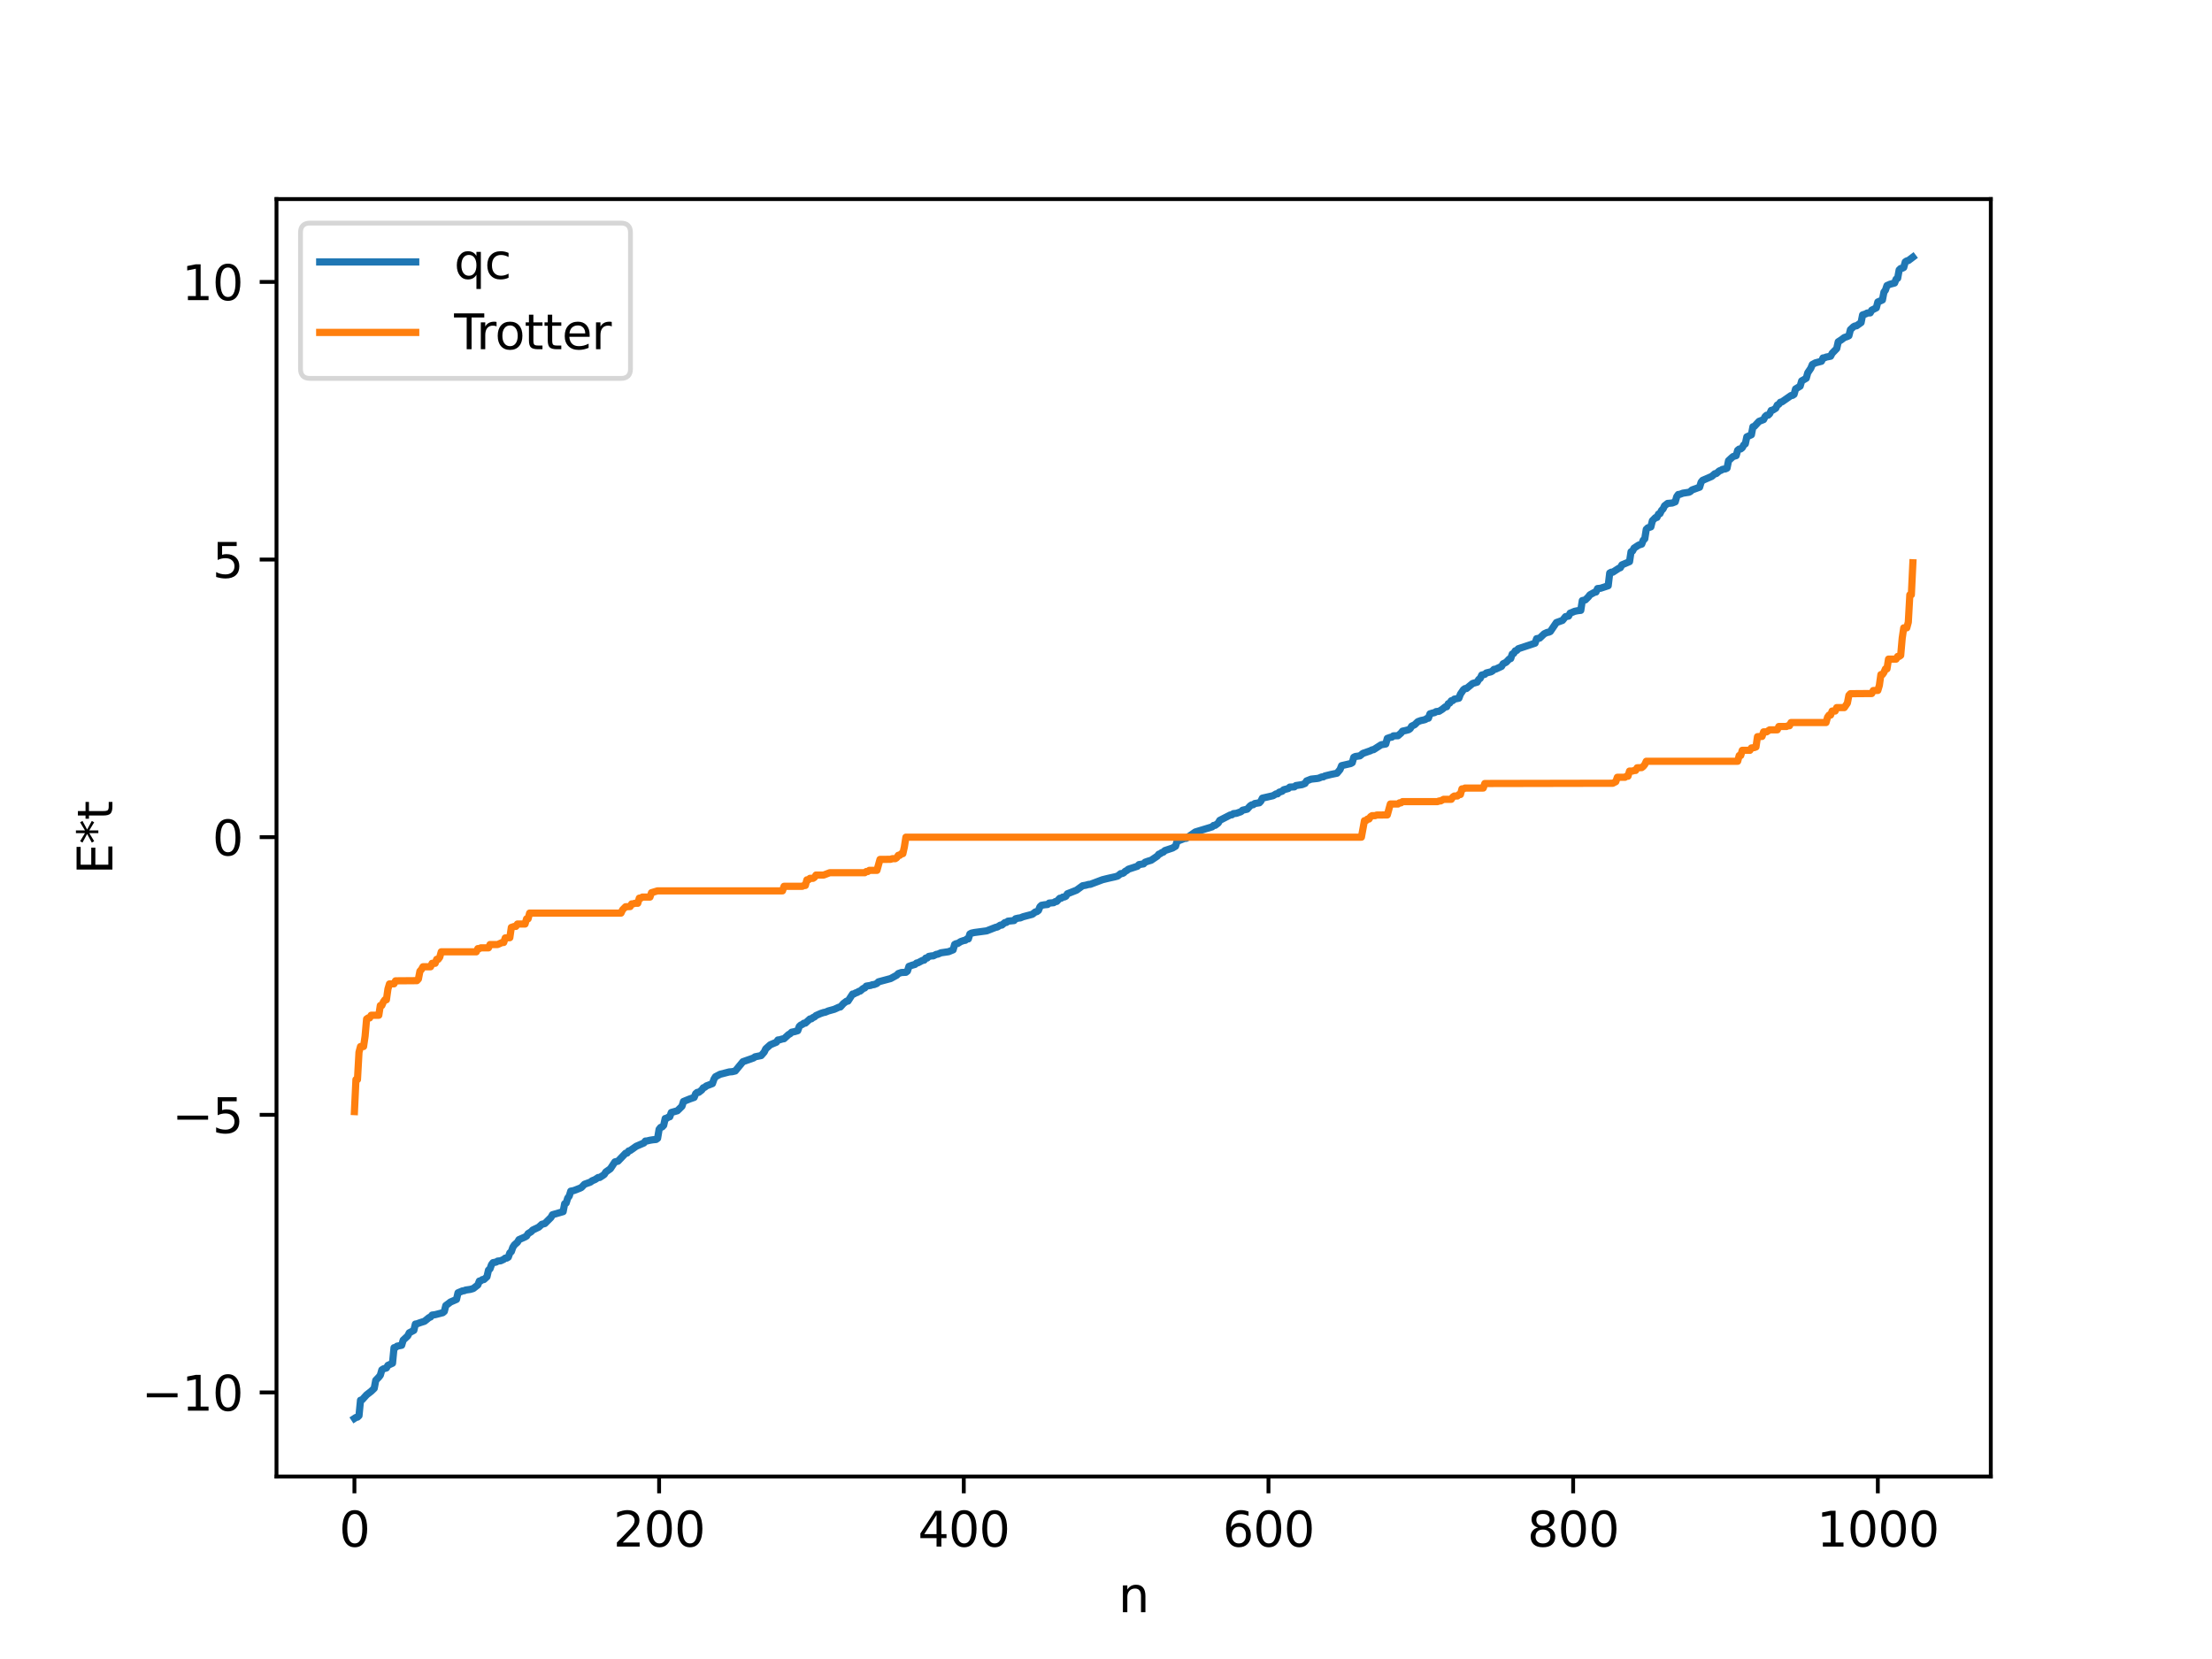 <?xml version="1.0" encoding="utf-8" standalone="no"?>
<!DOCTYPE svg PUBLIC "-//W3C//DTD SVG 1.1//EN"
  "http://www.w3.org/Graphics/SVG/1.1/DTD/svg11.dtd">
<svg xmlns:xlink="http://www.w3.org/1999/xlink" width="460.8pt" height="345.6pt" viewBox="0 0 460.8 345.6" xmlns="http://www.w3.org/2000/svg" version="1.1">
 <defs>
  <style type="text/css">*{stroke-linejoin: round; stroke-linecap: butt}</style>
 </defs>
 <g id="figure_1">
  <g id="patch_1">
   <path d="M 0 345.6 
L 460.8 345.6 
L 460.8 0 
L 0 0 
z
" style="fill: #ffffff"/>
  </g>
  <g id="axes_1">
   <g id="patch_2">
    <path d="M 57.6 307.584 
L 414.72 307.584 
L 414.72 41.472 
L 57.6 41.472 
z
" style="fill: #ffffff"/>
   </g>
   <g id="matplotlib.axis_1">
    <g id="xtick_1">
     <g id="line2d_1">
      <defs>
       <path id="mdb1ef0da6d" d="M 0 0 
L 0 3.5 
" style="stroke: #000000; stroke-width: 0.8"/>
      </defs>
      <g>
       <use xlink:href="#mdb1ef0da6d" x="73.833" y="307.584" style="stroke: #000000; stroke-width: 0.8"/>
      </g>
     </g>
     <g id="text_1">
      <!-- 0 -->
      <g transform="translate(70.651 322.182) scale(0.1 -0.1)">
       <defs>
        <path id="DejaVuSans-30" d="M 2034 4250 
Q 1547 4250 1301 3770 
Q 1056 3291 1056 2328 
Q 1056 1369 1301 889 
Q 1547 409 2034 409 
Q 2525 409 2770 889 
Q 3016 1369 3016 2328 
Q 3016 3291 2770 3770 
Q 2525 4250 2034 4250 
z
M 2034 4750 
Q 2819 4750 3233 4129 
Q 3647 3509 3647 2328 
Q 3647 1150 3233 529 
Q 2819 -91 2034 -91 
Q 1250 -91 836 529 
Q 422 1150 422 2328 
Q 422 3509 836 4129 
Q 1250 4750 2034 4750 
z
" transform="scale(0.016)"/>
       </defs>
       <use xlink:href="#DejaVuSans-30"/>
      </g>
     </g>
    </g>
    <g id="xtick_2">
     <g id="line2d_2">
      <g>
       <use xlink:href="#mdb1ef0da6d" x="137.304" y="307.584" style="stroke: #000000; stroke-width: 0.8"/>
      </g>
     </g>
     <g id="text_2">
      <!-- 200 -->
      <g transform="translate(127.76 322.182) scale(0.1 -0.1)">
       <defs>
        <path id="DejaVuSans-32" d="M 1228 531 
L 3431 531 
L 3431 0 
L 469 0 
L 469 531 
Q 828 903 1448 1529 
Q 2069 2156 2228 2338 
Q 2531 2678 2651 2914 
Q 2772 3150 2772 3378 
Q 2772 3750 2511 3984 
Q 2250 4219 1831 4219 
Q 1534 4219 1204 4116 
Q 875 4013 500 3803 
L 500 4441 
Q 881 4594 1212 4672 
Q 1544 4750 1819 4750 
Q 2544 4750 2975 4387 
Q 3406 4025 3406 3419 
Q 3406 3131 3298 2873 
Q 3191 2616 2906 2266 
Q 2828 2175 2409 1742 
Q 1991 1309 1228 531 
z
" transform="scale(0.016)"/>
       </defs>
       <use xlink:href="#DejaVuSans-32"/>
       <use xlink:href="#DejaVuSans-30" x="63.623"/>
       <use xlink:href="#DejaVuSans-30" x="127.246"/>
      </g>
     </g>
    </g>
    <g id="xtick_3">
     <g id="line2d_3">
      <g>
       <use xlink:href="#mdb1ef0da6d" x="200.775" y="307.584" style="stroke: #000000; stroke-width: 0.8"/>
      </g>
     </g>
     <g id="text_3">
      <!-- 400 -->
      <g transform="translate(191.231 322.182) scale(0.1 -0.1)">
       <defs>
        <path id="DejaVuSans-34" d="M 2419 4116 
L 825 1625 
L 2419 1625 
L 2419 4116 
z
M 2253 4666 
L 3047 4666 
L 3047 1625 
L 3713 1625 
L 3713 1100 
L 3047 1100 
L 3047 0 
L 2419 0 
L 2419 1100 
L 313 1100 
L 313 1709 
L 2253 4666 
z
" transform="scale(0.016)"/>
       </defs>
       <use xlink:href="#DejaVuSans-34"/>
       <use xlink:href="#DejaVuSans-30" x="63.623"/>
       <use xlink:href="#DejaVuSans-30" x="127.246"/>
      </g>
     </g>
    </g>
    <g id="xtick_4">
     <g id="line2d_4">
      <g>
       <use xlink:href="#mdb1ef0da6d" x="264.246" y="307.584" style="stroke: #000000; stroke-width: 0.8"/>
      </g>
     </g>
     <g id="text_4">
      <!-- 600 -->
      <g transform="translate(254.702 322.182) scale(0.1 -0.1)">
       <defs>
        <path id="DejaVuSans-36" d="M 2113 2584 
Q 1688 2584 1439 2293 
Q 1191 2003 1191 1497 
Q 1191 994 1439 701 
Q 1688 409 2113 409 
Q 2538 409 2786 701 
Q 3034 994 3034 1497 
Q 3034 2003 2786 2293 
Q 2538 2584 2113 2584 
z
M 3366 4563 
L 3366 3988 
Q 3128 4100 2886 4159 
Q 2644 4219 2406 4219 
Q 1781 4219 1451 3797 
Q 1122 3375 1075 2522 
Q 1259 2794 1537 2939 
Q 1816 3084 2150 3084 
Q 2853 3084 3261 2657 
Q 3669 2231 3669 1497 
Q 3669 778 3244 343 
Q 2819 -91 2113 -91 
Q 1303 -91 875 529 
Q 447 1150 447 2328 
Q 447 3434 972 4092 
Q 1497 4750 2381 4750 
Q 2619 4750 2861 4703 
Q 3103 4656 3366 4563 
z
" transform="scale(0.016)"/>
       </defs>
       <use xlink:href="#DejaVuSans-36"/>
       <use xlink:href="#DejaVuSans-30" x="63.623"/>
       <use xlink:href="#DejaVuSans-30" x="127.246"/>
      </g>
     </g>
    </g>
    <g id="xtick_5">
     <g id="line2d_5">
      <g>
       <use xlink:href="#mdb1ef0da6d" x="327.717" y="307.584" style="stroke: #000000; stroke-width: 0.8"/>
      </g>
     </g>
     <g id="text_5">
      <!-- 800 -->
      <g transform="translate(318.173 322.182) scale(0.1 -0.1)">
       <defs>
        <path id="DejaVuSans-38" d="M 2034 2216 
Q 1584 2216 1326 1975 
Q 1069 1734 1069 1313 
Q 1069 891 1326 650 
Q 1584 409 2034 409 
Q 2484 409 2743 651 
Q 3003 894 3003 1313 
Q 3003 1734 2745 1975 
Q 2488 2216 2034 2216 
z
M 1403 2484 
Q 997 2584 770 2862 
Q 544 3141 544 3541 
Q 544 4100 942 4425 
Q 1341 4750 2034 4750 
Q 2731 4750 3128 4425 
Q 3525 4100 3525 3541 
Q 3525 3141 3298 2862 
Q 3072 2584 2669 2484 
Q 3125 2378 3379 2068 
Q 3634 1759 3634 1313 
Q 3634 634 3220 271 
Q 2806 -91 2034 -91 
Q 1263 -91 848 271 
Q 434 634 434 1313 
Q 434 1759 690 2068 
Q 947 2378 1403 2484 
z
M 1172 3481 
Q 1172 3119 1398 2916 
Q 1625 2713 2034 2713 
Q 2441 2713 2670 2916 
Q 2900 3119 2900 3481 
Q 2900 3844 2670 4047 
Q 2441 4250 2034 4250 
Q 1625 4250 1398 4047 
Q 1172 3844 1172 3481 
z
" transform="scale(0.016)"/>
       </defs>
       <use xlink:href="#DejaVuSans-38"/>
       <use xlink:href="#DejaVuSans-30" x="63.623"/>
       <use xlink:href="#DejaVuSans-30" x="127.246"/>
      </g>
     </g>
    </g>
    <g id="xtick_6">
     <g id="line2d_6">
      <g>
       <use xlink:href="#mdb1ef0da6d" x="391.188" y="307.584" style="stroke: #000000; stroke-width: 0.8"/>
      </g>
     </g>
     <g id="text_6">
      <!-- 1000 -->
      <g transform="translate(378.463 322.182) scale(0.1 -0.1)">
       <defs>
        <path id="DejaVuSans-31" d="M 794 531 
L 1825 531 
L 1825 4091 
L 703 3866 
L 703 4441 
L 1819 4666 
L 2450 4666 
L 2450 531 
L 3481 531 
L 3481 0 
L 794 0 
L 794 531 
z
" transform="scale(0.016)"/>
       </defs>
       <use xlink:href="#DejaVuSans-31"/>
       <use xlink:href="#DejaVuSans-30" x="63.623"/>
       <use xlink:href="#DejaVuSans-30" x="127.246"/>
       <use xlink:href="#DejaVuSans-30" x="190.869"/>
      </g>
     </g>
    </g>
    <g id="text_7">
     <!-- n -->
     <g transform="translate(232.991 335.861) scale(0.1 -0.1)">
      <defs>
       <path id="DejaVuSans-6e" d="M 3513 2113 
L 3513 0 
L 2938 0 
L 2938 2094 
Q 2938 2591 2744 2837 
Q 2550 3084 2163 3084 
Q 1697 3084 1428 2787 
Q 1159 2491 1159 1978 
L 1159 0 
L 581 0 
L 581 3500 
L 1159 3500 
L 1159 2956 
Q 1366 3272 1645 3428 
Q 1925 3584 2291 3584 
Q 2894 3584 3203 3211 
Q 3513 2838 3513 2113 
z
" transform="scale(0.016)"/>
      </defs>
      <use xlink:href="#DejaVuSans-6e"/>
     </g>
    </g>
   </g>
   <g id="matplotlib.axis_2">
    <g id="ytick_1">
     <g id="line2d_7">
      <defs>
       <path id="mb770503686" d="M 0 0 
L -3.5 0 
" style="stroke: #000000; stroke-width: 0.8"/>
      </defs>
      <g>
       <use xlink:href="#mb770503686" x="57.6" y="290.071" style="stroke: #000000; stroke-width: 0.8"/>
      </g>
     </g>
     <g id="text_8">
      <!-- −10 -->
      <g transform="translate(29.495 293.871) scale(0.1 -0.1)">
       <defs>
        <path id="DejaVuSans-2212" d="M 678 2272 
L 4684 2272 
L 4684 1741 
L 678 1741 
L 678 2272 
z
" transform="scale(0.016)"/>
       </defs>
       <use xlink:href="#DejaVuSans-2212"/>
       <use xlink:href="#DejaVuSans-31" x="83.789"/>
       <use xlink:href="#DejaVuSans-30" x="147.412"/>
      </g>
     </g>
    </g>
    <g id="ytick_2">
     <g id="line2d_8">
      <g>
       <use xlink:href="#mb770503686" x="57.6" y="232.236" style="stroke: #000000; stroke-width: 0.8"/>
      </g>
     </g>
     <g id="text_9">
      <!-- −5 -->
      <g transform="translate(35.858 236.035) scale(0.1 -0.1)">
       <defs>
        <path id="DejaVuSans-35" d="M 691 4666 
L 3169 4666 
L 3169 4134 
L 1269 4134 
L 1269 2991 
Q 1406 3038 1543 3061 
Q 1681 3084 1819 3084 
Q 2600 3084 3056 2656 
Q 3513 2228 3513 1497 
Q 3513 744 3044 326 
Q 2575 -91 1722 -91 
Q 1428 -91 1123 -41 
Q 819 9 494 109 
L 494 744 
Q 775 591 1075 516 
Q 1375 441 1709 441 
Q 2250 441 2565 725 
Q 2881 1009 2881 1497 
Q 2881 1984 2565 2268 
Q 2250 2553 1709 2553 
Q 1456 2553 1204 2497 
Q 953 2441 691 2322 
L 691 4666 
z
" transform="scale(0.016)"/>
       </defs>
       <use xlink:href="#DejaVuSans-2212"/>
       <use xlink:href="#DejaVuSans-35" x="83.789"/>
      </g>
     </g>
    </g>
    <g id="ytick_3">
     <g id="line2d_9">
      <g>
       <use xlink:href="#mb770503686" x="57.6" y="174.4" style="stroke: #000000; stroke-width: 0.8"/>
      </g>
     </g>
     <g id="text_10">
      <!-- 0 -->
      <g transform="translate(44.237 178.199) scale(0.1 -0.1)">
       <use xlink:href="#DejaVuSans-30"/>
      </g>
     </g>
    </g>
    <g id="ytick_4">
     <g id="line2d_10">
      <g>
       <use xlink:href="#mb770503686" x="57.6" y="116.564" style="stroke: #000000; stroke-width: 0.8"/>
      </g>
     </g>
     <g id="text_11">
      <!-- 5 -->
      <g transform="translate(44.237 120.363) scale(0.1 -0.1)">
       <use xlink:href="#DejaVuSans-35"/>
      </g>
     </g>
    </g>
    <g id="ytick_5">
     <g id="line2d_11">
      <g>
       <use xlink:href="#mb770503686" x="57.6" y="58.728" style="stroke: #000000; stroke-width: 0.8"/>
      </g>
     </g>
     <g id="text_12">
      <!-- 10 -->
      <g transform="translate(37.875 62.527) scale(0.1 -0.1)">
       <use xlink:href="#DejaVuSans-31"/>
       <use xlink:href="#DejaVuSans-30" x="63.623"/>
      </g>
     </g>
    </g>
    <g id="text_13">
     <!-- E*t -->
     <g transform="translate(23.416 182.148) rotate(-90) scale(0.1 -0.1)">
      <defs>
       <path id="DejaVuSans-45" d="M 628 4666 
L 3578 4666 
L 3578 4134 
L 1259 4134 
L 1259 2753 
L 3481 2753 
L 3481 2222 
L 1259 2222 
L 1259 531 
L 3634 531 
L 3634 0 
L 628 0 
L 628 4666 
z
" transform="scale(0.016)"/>
       <path id="DejaVuSans-2a" d="M 3009 3897 
L 1888 3291 
L 3009 2681 
L 2828 2375 
L 1778 3009 
L 1778 1831 
L 1422 1831 
L 1422 3009 
L 372 2375 
L 191 2681 
L 1313 3291 
L 191 3897 
L 372 4206 
L 1422 3572 
L 1422 4750 
L 1778 4750 
L 1778 3572 
L 2828 4206 
L 3009 3897 
z
" transform="scale(0.016)"/>
       <path id="DejaVuSans-74" d="M 1172 4494 
L 1172 3500 
L 2356 3500 
L 2356 3053 
L 1172 3053 
L 1172 1153 
Q 1172 725 1289 603 
Q 1406 481 1766 481 
L 2356 481 
L 2356 0 
L 1766 0 
Q 1100 0 847 248 
Q 594 497 594 1153 
L 594 3053 
L 172 3053 
L 172 3500 
L 594 3500 
L 594 4494 
L 1172 4494 
z
" transform="scale(0.016)"/>
      </defs>
      <use xlink:href="#DejaVuSans-45"/>
      <use xlink:href="#DejaVuSans-2a" x="63.184"/>
      <use xlink:href="#DejaVuSans-74" x="113.184"/>
     </g>
    </g>
   </g>
   <g id="line2d_12">
    <path d="M 73.833 295.488 
L 74.15 295.279 
L 74.467 295.215 
L 74.785 294.912 
L 75.102 291.688 
L 75.42 291.615 
L 76.372 290.568 
L 77.324 289.83 
L 77.958 289.219 
L 78.276 287.547 
L 78.91 286.888 
L 79.228 286.484 
L 79.545 285.374 
L 79.862 285.161 
L 80.497 284.973 
L 80.815 284.423 
L 81.767 283.985 
L 82.084 280.749 
L 82.401 280.699 
L 82.719 280.433 
L 83.671 280.245 
L 83.988 279.182 
L 84.94 278.293 
L 85.258 277.644 
L 86.21 277.139 
L 86.527 275.829 
L 86.844 275.781 
L 87.479 275.549 
L 88.114 275.343 
L 88.431 275.246 
L 89.383 274.476 
L 89.7 274.356 
L 90.018 273.956 
L 90.653 273.87 
L 92.239 273.461 
L 92.557 273.193 
L 92.874 271.962 
L 93.509 271.499 
L 93.826 271.24 
L 94.461 270.97 
L 95.096 270.69 
L 95.413 269.313 
L 96.365 268.909 
L 96.682 268.888 
L 97 268.743 
L 97.952 268.606 
L 98.586 268.424 
L 99.539 267.684 
L 99.856 266.868 
L 100.173 266.812 
L 100.491 266.565 
L 100.808 266.55 
L 101.443 265.974 
L 101.76 264.598 
L 102.077 264.319 
L 102.395 263.436 
L 102.712 263.032 
L 103.347 262.919 
L 103.664 262.711 
L 104.299 262.641 
L 104.934 262.348 
L 105.251 262.086 
L 105.568 262.081 
L 105.886 261.893 
L 106.203 261.006 
L 106.52 260.729 
L 106.838 259.826 
L 107.155 259.341 
L 107.79 258.787 
L 108.107 258.243 
L 109.377 257.679 
L 109.694 257.493 
L 110.011 256.982 
L 110.646 256.592 
L 110.963 256.248 
L 112.233 255.638 
L 112.867 255.048 
L 113.502 254.884 
L 114.772 253.616 
L 115.089 253.051 
L 117.31 252.406 
L 117.628 250.761 
L 117.945 250.608 
L 118.262 249.583 
L 118.58 249.171 
L 118.897 248.139 
L 119.532 248.019 
L 120.801 247.527 
L 121.119 247.374 
L 121.753 246.705 
L 123.023 246.241 
L 123.34 245.983 
L 123.975 245.72 
L 124.61 245.297 
L 124.927 245.29 
L 125.562 244.887 
L 125.879 244.665 
L 126.196 244.147 
L 127.148 243.478 
L 128.1 242.038 
L 128.735 241.9 
L 130.322 240.241 
L 130.639 240.2 
L 130.957 239.771 
L 131.274 239.681 
L 132.543 238.786 
L 134.13 238.103 
L 134.448 237.7 
L 134.765 237.688 
L 135.4 237.533 
L 136.034 237.434 
L 136.669 237.372 
L 136.986 237.146 
L 137.304 235.261 
L 137.621 234.858 
L 137.939 234.757 
L 138.256 234.427 
L 138.573 233.004 
L 138.891 232.96 
L 139.208 232.726 
L 139.525 232.644 
L 139.843 231.749 
L 141.112 231.39 
L 142.064 230.46 
L 142.381 229.46 
L 143.651 228.943 
L 144.603 228.613 
L 144.92 227.834 
L 145.238 227.568 
L 145.555 227.556 
L 146.19 227.066 
L 146.507 226.607 
L 146.824 226.499 
L 147.142 226.22 
L 148.411 225.733 
L 148.729 224.818 
L 149.046 224.3 
L 149.998 223.797 
L 150.95 223.551 
L 151.902 223.304 
L 152.537 223.252 
L 153.172 223.1 
L 154.758 221.174 
L 156.98 220.39 
L 157.297 220.151 
L 158.567 219.892 
L 159.201 219.165 
L 159.519 218.492 
L 160.471 217.642 
L 161.74 217.11 
L 162.058 216.644 
L 162.375 216.616 
L 163.01 216.428 
L 163.327 216.382 
L 164.279 215.515 
L 164.596 215.348 
L 164.914 215.029 
L 165.548 214.9 
L 166.183 214.712 
L 166.5 213.84 
L 166.818 213.535 
L 167.135 213.416 
L 167.453 213.154 
L 167.77 213.137 
L 168.722 212.272 
L 169.039 212.236 
L 169.357 211.969 
L 169.674 211.853 
L 169.991 211.55 
L 170.943 211.134 
L 171.578 210.921 
L 171.896 210.871 
L 172.53 210.608 
L 173.8 210.253 
L 174.752 209.821 
L 175.069 209.766 
L 175.704 209.051 
L 176.339 208.575 
L 176.656 208.546 
L 177.608 207.08 
L 177.925 207.047 
L 178.243 206.833 
L 178.56 206.76 
L 178.877 206.53 
L 179.195 206.455 
L 179.829 205.909 
L 180.147 205.81 
L 180.464 205.427 
L 181.416 205.267 
L 181.734 205.126 
L 182.051 205.119 
L 182.686 204.869 
L 183.003 204.532 
L 185.542 203.848 
L 186.811 203.153 
L 187.129 202.813 
L 187.763 202.596 
L 188.715 202.546 
L 189.033 202.301 
L 189.35 201.315 
L 189.985 201.083 
L 190.62 200.902 
L 190.937 200.623 
L 191.254 200.561 
L 192.206 200.056 
L 192.524 200.014 
L 192.841 199.592 
L 193.158 199.573 
L 193.476 199.24 
L 194.11 199.124 
L 194.428 199.121 
L 195.062 198.808 
L 195.38 198.766 
L 196.015 198.487 
L 197.601 198.256 
L 198.553 197.868 
L 198.871 196.744 
L 199.188 196.58 
L 199.505 196.549 
L 200.14 196.146 
L 200.775 195.925 
L 201.092 195.882 
L 201.41 195.604 
L 201.727 195.593 
L 202.044 194.565 
L 202.362 194.391 
L 202.996 194.257 
L 205.535 193.916 
L 207.439 193.174 
L 207.757 193.12 
L 208.391 192.721 
L 208.709 192.709 
L 209.343 192.185 
L 209.661 192.159 
L 209.978 191.897 
L 211.248 191.767 
L 211.565 191.39 
L 212.2 191.246 
L 212.517 191.224 
L 213.152 190.966 
L 215.056 190.462 
L 215.691 189.969 
L 216.008 189.907 
L 216.325 189.666 
L 216.643 188.89 
L 216.96 188.593 
L 217.595 188.481 
L 218.229 188.421 
L 218.547 188.133 
L 219.499 188.047 
L 219.816 187.829 
L 220.134 187.785 
L 220.768 187.126 
L 221.086 187.112 
L 221.403 186.877 
L 221.72 186.865 
L 222.038 186.701 
L 222.355 186.192 
L 224.259 185.442 
L 225.529 184.519 
L 226.163 184.412 
L 226.798 184.235 
L 227.115 184.224 
L 229.654 183.266 
L 230.606 183.029 
L 231.241 182.882 
L 232.193 182.673 
L 232.828 182.503 
L 233.462 181.993 
L 233.78 181.977 
L 234.097 181.825 
L 234.415 181.497 
L 234.732 181.352 
L 235.049 181.076 
L 236.953 180.453 
L 237.271 180.111 
L 238.223 179.961 
L 238.54 179.617 
L 239.175 179.392 
L 239.81 179.204 
L 241.079 178.35 
L 241.396 177.952 
L 241.714 177.842 
L 242.031 177.598 
L 242.348 177.51 
L 242.666 177.19 
L 244.253 176.661 
L 244.887 176.287 
L 245.205 175.265 
L 246.791 174.648 
L 247.109 174.639 
L 249.013 173.313 
L 252.504 172.252 
L 252.821 171.951 
L 253.139 171.936 
L 253.773 171.458 
L 254.091 170.901 
L 256.312 169.761 
L 256.629 169.738 
L 256.947 169.493 
L 257.581 169.426 
L 258.534 169.085 
L 258.851 168.783 
L 259.803 168.571 
L 260.438 167.875 
L 260.755 167.668 
L 261.072 167.636 
L 261.39 167.39 
L 262.342 167.239 
L 262.659 166.901 
L 262.977 166.268 
L 265.198 165.759 
L 265.833 165.38 
L 266.15 165.366 
L 266.467 165.038 
L 267.102 164.825 
L 267.42 164.518 
L 268.372 164.265 
L 268.689 163.967 
L 269.641 163.919 
L 269.958 163.648 
L 271.228 163.455 
L 271.862 163.206 
L 272.18 162.684 
L 273.132 162.309 
L 274.401 162.17 
L 274.719 162.111 
L 275.353 161.849 
L 275.671 161.836 
L 275.988 161.648 
L 277.258 161.333 
L 278.527 161.072 
L 279.162 160.299 
L 279.479 159.5 
L 281.383 159.059 
L 281.7 158.875 
L 282.018 157.751 
L 282.335 157.594 
L 283.287 157.458 
L 283.922 156.941 
L 285.509 156.389 
L 285.826 156.203 
L 286.143 156.167 
L 287.73 155.147 
L 288.682 154.987 
L 289 153.821 
L 289.634 153.601 
L 289.952 153.557 
L 290.269 153.291 
L 291.221 153.265 
L 291.856 152.714 
L 292.173 152.312 
L 292.808 152.177 
L 293.443 152.013 
L 293.76 151.8 
L 294.077 151.272 
L 294.712 150.964 
L 295.347 150.344 
L 295.981 150.11 
L 296.616 149.976 
L 296.934 149.88 
L 297.251 149.663 
L 297.568 149.618 
L 297.886 148.704 
L 298.52 148.514 
L 298.838 148.459 
L 299.155 148.244 
L 299.79 148.17 
L 300.424 147.769 
L 301.059 147.259 
L 301.377 147.227 
L 301.694 146.595 
L 302.011 146.457 
L 302.329 145.983 
L 302.646 145.945 
L 302.963 145.64 
L 303.915 145.448 
L 304.233 144.598 
L 304.867 143.674 
L 305.185 143.443 
L 305.502 143.429 
L 306.772 142.379 
L 307.724 142.104 
L 308.041 141.545 
L 308.358 141.311 
L 308.676 140.625 
L 309.31 140.477 
L 309.628 140.187 
L 310.58 139.958 
L 310.897 139.786 
L 311.215 139.441 
L 311.532 139.412 
L 312.801 138.823 
L 313.119 138.276 
L 313.753 137.965 
L 314.388 137.294 
L 314.705 137.194 
L 315.023 136.249 
L 315.34 136.107 
L 315.658 135.578 
L 315.975 135.495 
L 316.292 135.142 
L 319.783 133.985 
L 320.1 133.051 
L 320.735 132.935 
L 321.687 132.03 
L 322.322 131.737 
L 322.639 131.702 
L 322.957 131.552 
L 324.226 129.69 
L 325.496 129.239 
L 326.13 128.455 
L 326.765 128.345 
L 327.082 127.734 
L 328.034 127.347 
L 328.669 127.215 
L 329.304 127.148 
L 329.621 125.113 
L 330.256 124.968 
L 330.891 124.337 
L 331.208 123.911 
L 332.16 123.388 
L 332.477 123.324 
L 332.795 122.608 
L 333.429 122.545 
L 335.016 122.019 
L 335.334 119.371 
L 335.651 119.2 
L 335.968 119.2 
L 337.238 118.377 
L 337.555 118.259 
L 337.872 117.678 
L 339.459 116.998 
L 339.777 114.935 
L 340.094 114.782 
L 340.411 114.177 
L 341.363 113.553 
L 341.998 113.351 
L 342.315 112.535 
L 342.633 112.249 
L 342.95 110.267 
L 343.267 109.959 
L 343.902 109.758 
L 344.22 108.479 
L 344.854 107.832 
L 345.172 107.792 
L 345.489 107.091 
L 345.806 106.999 
L 346.124 106.332 
L 346.441 106.029 
L 346.758 105.365 
L 347.393 104.872 
L 348.345 104.791 
L 348.98 104.543 
L 349.297 103.454 
L 349.615 103.013 
L 349.932 102.985 
L 350.567 102.738 
L 351.836 102.545 
L 352.153 102.377 
L 352.471 102.067 
L 354.058 101.493 
L 354.375 100.443 
L 354.692 100.064 
L 356.596 99.237 
L 357.231 98.686 
L 357.548 98.641 
L 358.183 98.081 
L 358.5 97.989 
L 358.818 97.775 
L 359.453 97.676 
L 359.77 97.521 
L 360.087 95.968 
L 360.722 95.381 
L 361.039 95.103 
L 361.674 94.918 
L 361.991 93.796 
L 362.309 93.548 
L 362.626 93.518 
L 362.943 93.27 
L 363.261 92.687 
L 363.578 92.467 
L 363.896 90.997 
L 364.848 90.567 
L 365.165 88.903 
L 365.482 88.81 
L 366.117 88.122 
L 366.434 87.781 
L 367.386 87.411 
L 367.704 86.778 
L 368.021 86.5 
L 368.339 86.487 
L 368.656 86.184 
L 368.973 85.501 
L 369.291 85.442 
L 369.925 85.039 
L 370.243 84.375 
L 370.56 84.214 
L 370.877 83.792 
L 371.195 83.729 
L 373.099 82.403 
L 373.416 82.365 
L 373.734 82.156 
L 374.051 81.021 
L 375.003 80.443 
L 375.32 79.352 
L 376.272 78.8 
L 376.59 77.654 
L 377.224 76.715 
L 377.542 75.937 
L 378.177 75.595 
L 379.446 75.257 
L 379.763 74.566 
L 380.081 74.55 
L 380.398 74.392 
L 381.033 74.272 
L 381.35 74.204 
L 381.667 73.598 
L 382.62 72.615 
L 382.937 71.2 
L 383.572 70.791 
L 384.206 70.317 
L 384.841 70.097 
L 385.158 69.939 
L 385.476 68.678 
L 386.11 68.074 
L 386.428 67.903 
L 386.745 67.873 
L 387.697 67.199 
L 388.015 65.597 
L 388.649 65.397 
L 388.967 65.212 
L 389.601 65.177 
L 389.919 64.611 
L 390.871 64.13 
L 391.188 62.905 
L 392.14 62.488 
L 392.458 60.856 
L 392.775 60.429 
L 393.092 59.489 
L 393.727 59.21 
L 394.679 58.955 
L 394.996 58.157 
L 395.314 57.969 
L 395.631 56.235 
L 395.948 55.932 
L 396.266 55.888 
L 396.583 55.718 
L 396.9 54.564 
L 397.218 54.346 
L 397.535 54.285 
L 398.487 53.568 
L 398.487 53.568 
" clip-path="url(#p7ce61bf535)" style="fill: none; stroke: #1f77b4; stroke-width: 1.5; stroke-linecap: square"/>
   </g>
   <g id="line2d_13">
    <path d="M 73.833 231.565 
L 74.15 224.894 
L 74.467 224.894 
L 74.785 219.192 
L 75.102 218.008 
L 75.737 218.008 
L 76.054 215.874 
L 76.372 212.273 
L 76.689 212.052 
L 77.006 212.052 
L 77.324 211.494 
L 78.91 211.494 
L 79.228 209.463 
L 79.545 209.463 
L 79.862 208.727 
L 80.18 208.273 
L 80.497 208.273 
L 80.815 206.026 
L 81.132 204.968 
L 82.084 204.95 
L 82.401 204.324 
L 86.844 204.289 
L 87.162 203.946 
L 87.479 202.318 
L 87.796 201.958 
L 88.114 201.394 
L 89.7 201.394 
L 90.018 200.674 
L 90.653 200.674 
L 90.97 199.838 
L 91.287 199.838 
L 91.605 199.402 
L 91.922 198.281 
L 99.221 198.281 
L 99.539 197.613 
L 99.856 197.613 
L 100.173 197.455 
L 101.76 197.455 
L 102.077 196.763 
L 103.664 196.763 
L 104.616 196.337 
L 104.934 196.337 
L 105.251 195.387 
L 106.203 195.339 
L 106.52 193.197 
L 107.155 192.985 
L 107.472 192.985 
L 107.79 192.492 
L 109.377 192.492 
L 109.694 191.409 
L 110.011 191.409 
L 110.329 190.213 
L 129.37 190.213 
L 129.687 189.533 
L 130.322 188.894 
L 131.274 188.853 
L 131.591 188.297 
L 131.909 188.297 
L 132.226 188.17 
L 132.861 188.17 
L 133.178 187.099 
L 133.496 187.099 
L 133.813 186.875 
L 135.4 186.875 
L 135.717 185.962 
L 136.986 185.581 
L 163.01 185.581 
L 163.327 184.634 
L 167.135 184.634 
L 167.453 184.461 
L 167.77 184.461 
L 168.087 183.288 
L 168.405 183.288 
L 168.722 182.975 
L 169.357 182.975 
L 169.674 182.773 
L 169.991 182.289 
L 171.578 182.289 
L 172.848 181.804 
L 180.147 181.804 
L 180.464 181.554 
L 180.781 181.554 
L 181.099 181.31 
L 182.686 181.31 
L 183.32 179.031 
L 185.542 179.011 
L 185.859 178.878 
L 186.494 178.878 
L 186.811 178.678 
L 187.129 178.177 
L 187.446 178.177 
L 187.763 177.838 
L 188.081 177.838 
L 188.398 176.421 
L 188.715 174.4 
L 283.605 174.4 
L 284.239 170.961 
L 284.557 170.961 
L 284.874 170.622 
L 285.191 170.622 
L 285.509 170.121 
L 285.826 169.921 
L 286.461 169.921 
L 286.778 169.788 
L 289 169.768 
L 289.634 167.489 
L 291.221 167.489 
L 291.539 167.245 
L 291.856 167.245 
L 292.173 166.996 
L 299.472 166.996 
L 299.79 166.851 
L 300.107 166.851 
L 300.742 166.51 
L 302.329 166.51 
L 302.646 166.026 
L 302.963 165.824 
L 303.598 165.824 
L 303.915 165.511 
L 304.233 165.511 
L 304.55 164.339 
L 304.867 164.339 
L 305.185 164.165 
L 308.993 164.165 
L 309.31 163.218 
L 335.968 163.166 
L 336.603 162.837 
L 336.92 161.924 
L 338.507 161.924 
L 338.824 161.7 
L 339.142 161.7 
L 339.459 160.629 
L 340.094 160.629 
L 340.411 160.502 
L 340.729 160.502 
L 341.046 159.946 
L 341.998 159.905 
L 342.315 159.658 
L 342.633 159.266 
L 342.95 158.586 
L 361.991 158.586 
L 362.309 157.39 
L 362.626 157.39 
L 362.943 156.307 
L 364.53 156.307 
L 364.848 155.814 
L 365.482 155.729 
L 365.8 155.602 
L 366.117 153.46 
L 367.069 153.412 
L 367.386 152.462 
L 368.021 152.462 
L 368.656 152.036 
L 370.243 152.036 
L 370.56 151.344 
L 372.147 151.344 
L 372.464 151.186 
L 372.781 151.186 
L 373.099 150.518 
L 380.398 150.518 
L 380.715 149.397 
L 381.033 148.962 
L 381.35 148.962 
L 381.667 148.125 
L 382.302 148.125 
L 382.62 147.405 
L 384.206 147.405 
L 384.841 146.481 
L 385.158 144.853 
L 385.476 144.51 
L 389.919 144.475 
L 390.236 143.849 
L 391.188 143.831 
L 391.505 142.773 
L 391.823 140.526 
L 392.14 140.526 
L 392.458 140.072 
L 392.775 139.337 
L 393.092 139.337 
L 393.41 137.305 
L 394.996 137.305 
L 395.314 136.747 
L 395.631 136.747 
L 395.948 136.526 
L 396.266 132.925 
L 396.583 130.791 
L 397.218 130.791 
L 397.535 129.607 
L 397.853 123.905 
L 398.17 123.905 
L 398.487 117.235 
L 398.487 117.235 
" clip-path="url(#p7ce61bf535)" style="fill: none; stroke: #ff7f0e; stroke-width: 1.5; stroke-linecap: square"/>
   </g>
   <g id="patch_3">
    <path d="M 57.6 307.584 
L 57.6 41.472 
" style="fill: none; stroke: #000000; stroke-width: 0.8; stroke-linejoin: miter; stroke-linecap: square"/>
   </g>
   <g id="patch_4">
    <path d="M 414.72 307.584 
L 414.72 41.472 
" style="fill: none; stroke: #000000; stroke-width: 0.8; stroke-linejoin: miter; stroke-linecap: square"/>
   </g>
   <g id="patch_5">
    <path d="M 57.6 307.584 
L 414.72 307.584 
" style="fill: none; stroke: #000000; stroke-width: 0.8; stroke-linejoin: miter; stroke-linecap: square"/>
   </g>
   <g id="patch_6">
    <path d="M 57.6 41.472 
L 414.72 41.472 
" style="fill: none; stroke: #000000; stroke-width: 0.8; stroke-linejoin: miter; stroke-linecap: square"/>
   </g>
   <g id="legend_1">
    <g id="patch_7">
     <path d="M 64.6 78.828 
L 129.342 78.828 
Q 131.342 78.828 131.342 76.828 
L 131.342 48.472 
Q 131.342 46.472 129.342 46.472 
L 64.6 46.472 
Q 62.6 46.472 62.6 48.472 
L 62.6 76.828 
Q 62.6 78.828 64.6 78.828 
z
" style="fill: #ffffff; opacity: 0.8; stroke: #cccccc; stroke-linejoin: miter"/>
    </g>
    <g id="line2d_14">
     <path d="M 66.6 54.57 
L 76.6 54.57 
L 86.6 54.57 
" style="fill: none; stroke: #1f77b4; stroke-width: 1.5; stroke-linecap: square"/>
    </g>
    <g id="text_14">
     <!-- qc -->
     <g transform="translate(94.6 58.07) scale(0.1 -0.1)">
      <defs>
       <path id="DejaVuSans-71" d="M 947 1747 
Q 947 1113 1208 752 
Q 1469 391 1925 391 
Q 2381 391 2643 752 
Q 2906 1113 2906 1747 
Q 2906 2381 2643 2742 
Q 2381 3103 1925 3103 
Q 1469 3103 1208 2742 
Q 947 2381 947 1747 
z
M 2906 525 
Q 2725 213 2448 61 
Q 2172 -91 1784 -91 
Q 1150 -91 751 415 
Q 353 922 353 1747 
Q 353 2572 751 3078 
Q 1150 3584 1784 3584 
Q 2172 3584 2448 3432 
Q 2725 3281 2906 2969 
L 2906 3500 
L 3481 3500 
L 3481 -1331 
L 2906 -1331 
L 2906 525 
z
" transform="scale(0.016)"/>
       <path id="DejaVuSans-63" d="M 3122 3366 
L 3122 2828 
Q 2878 2963 2633 3030 
Q 2388 3097 2138 3097 
Q 1578 3097 1268 2742 
Q 959 2388 959 1747 
Q 959 1106 1268 751 
Q 1578 397 2138 397 
Q 2388 397 2633 464 
Q 2878 531 3122 666 
L 3122 134 
Q 2881 22 2623 -34 
Q 2366 -91 2075 -91 
Q 1284 -91 818 406 
Q 353 903 353 1747 
Q 353 2603 823 3093 
Q 1294 3584 2113 3584 
Q 2378 3584 2631 3529 
Q 2884 3475 3122 3366 
z
" transform="scale(0.016)"/>
      </defs>
      <use xlink:href="#DejaVuSans-71"/>
      <use xlink:href="#DejaVuSans-63" x="63.477"/>
     </g>
    </g>
    <g id="line2d_15">
     <path d="M 66.6 69.249 
L 76.6 69.249 
L 86.6 69.249 
" style="fill: none; stroke: #ff7f0e; stroke-width: 1.5; stroke-linecap: square"/>
    </g>
    <g id="text_15">
     <!-- Trotter -->
     <g transform="translate(94.6 72.749) scale(0.1 -0.1)">
      <defs>
       <path id="DejaVuSans-54" d="M -19 4666 
L 3928 4666 
L 3928 4134 
L 2272 4134 
L 2272 0 
L 1638 0 
L 1638 4134 
L -19 4134 
L -19 4666 
z
" transform="scale(0.016)"/>
       <path id="DejaVuSans-72" d="M 2631 2963 
Q 2534 3019 2420 3045 
Q 2306 3072 2169 3072 
Q 1681 3072 1420 2755 
Q 1159 2438 1159 1844 
L 1159 0 
L 581 0 
L 581 3500 
L 1159 3500 
L 1159 2956 
Q 1341 3275 1631 3429 
Q 1922 3584 2338 3584 
Q 2397 3584 2469 3576 
Q 2541 3569 2628 3553 
L 2631 2963 
z
" transform="scale(0.016)"/>
       <path id="DejaVuSans-6f" d="M 1959 3097 
Q 1497 3097 1228 2736 
Q 959 2375 959 1747 
Q 959 1119 1226 758 
Q 1494 397 1959 397 
Q 2419 397 2687 759 
Q 2956 1122 2956 1747 
Q 2956 2369 2687 2733 
Q 2419 3097 1959 3097 
z
M 1959 3584 
Q 2709 3584 3137 3096 
Q 3566 2609 3566 1747 
Q 3566 888 3137 398 
Q 2709 -91 1959 -91 
Q 1206 -91 779 398 
Q 353 888 353 1747 
Q 353 2609 779 3096 
Q 1206 3584 1959 3584 
z
" transform="scale(0.016)"/>
       <path id="DejaVuSans-65" d="M 3597 1894 
L 3597 1613 
L 953 1613 
Q 991 1019 1311 708 
Q 1631 397 2203 397 
Q 2534 397 2845 478 
Q 3156 559 3463 722 
L 3463 178 
Q 3153 47 2828 -22 
Q 2503 -91 2169 -91 
Q 1331 -91 842 396 
Q 353 884 353 1716 
Q 353 2575 817 3079 
Q 1281 3584 2069 3584 
Q 2775 3584 3186 3129 
Q 3597 2675 3597 1894 
z
M 3022 2063 
Q 3016 2534 2758 2815 
Q 2500 3097 2075 3097 
Q 1594 3097 1305 2825 
Q 1016 2553 972 2059 
L 3022 2063 
z
" transform="scale(0.016)"/>
      </defs>
      <use xlink:href="#DejaVuSans-54"/>
      <use xlink:href="#DejaVuSans-72" x="46.334"/>
      <use xlink:href="#DejaVuSans-6f" x="85.197"/>
      <use xlink:href="#DejaVuSans-74" x="146.379"/>
      <use xlink:href="#DejaVuSans-74" x="185.588"/>
      <use xlink:href="#DejaVuSans-65" x="224.797"/>
      <use xlink:href="#DejaVuSans-72" x="286.32"/>
     </g>
    </g>
   </g>
  </g>
 </g>
 <defs>
  <clipPath id="p7ce61bf535">
   <rect x="57.6" y="41.472" width="357.12" height="266.112"/>
  </clipPath>
 </defs>
</svg>
